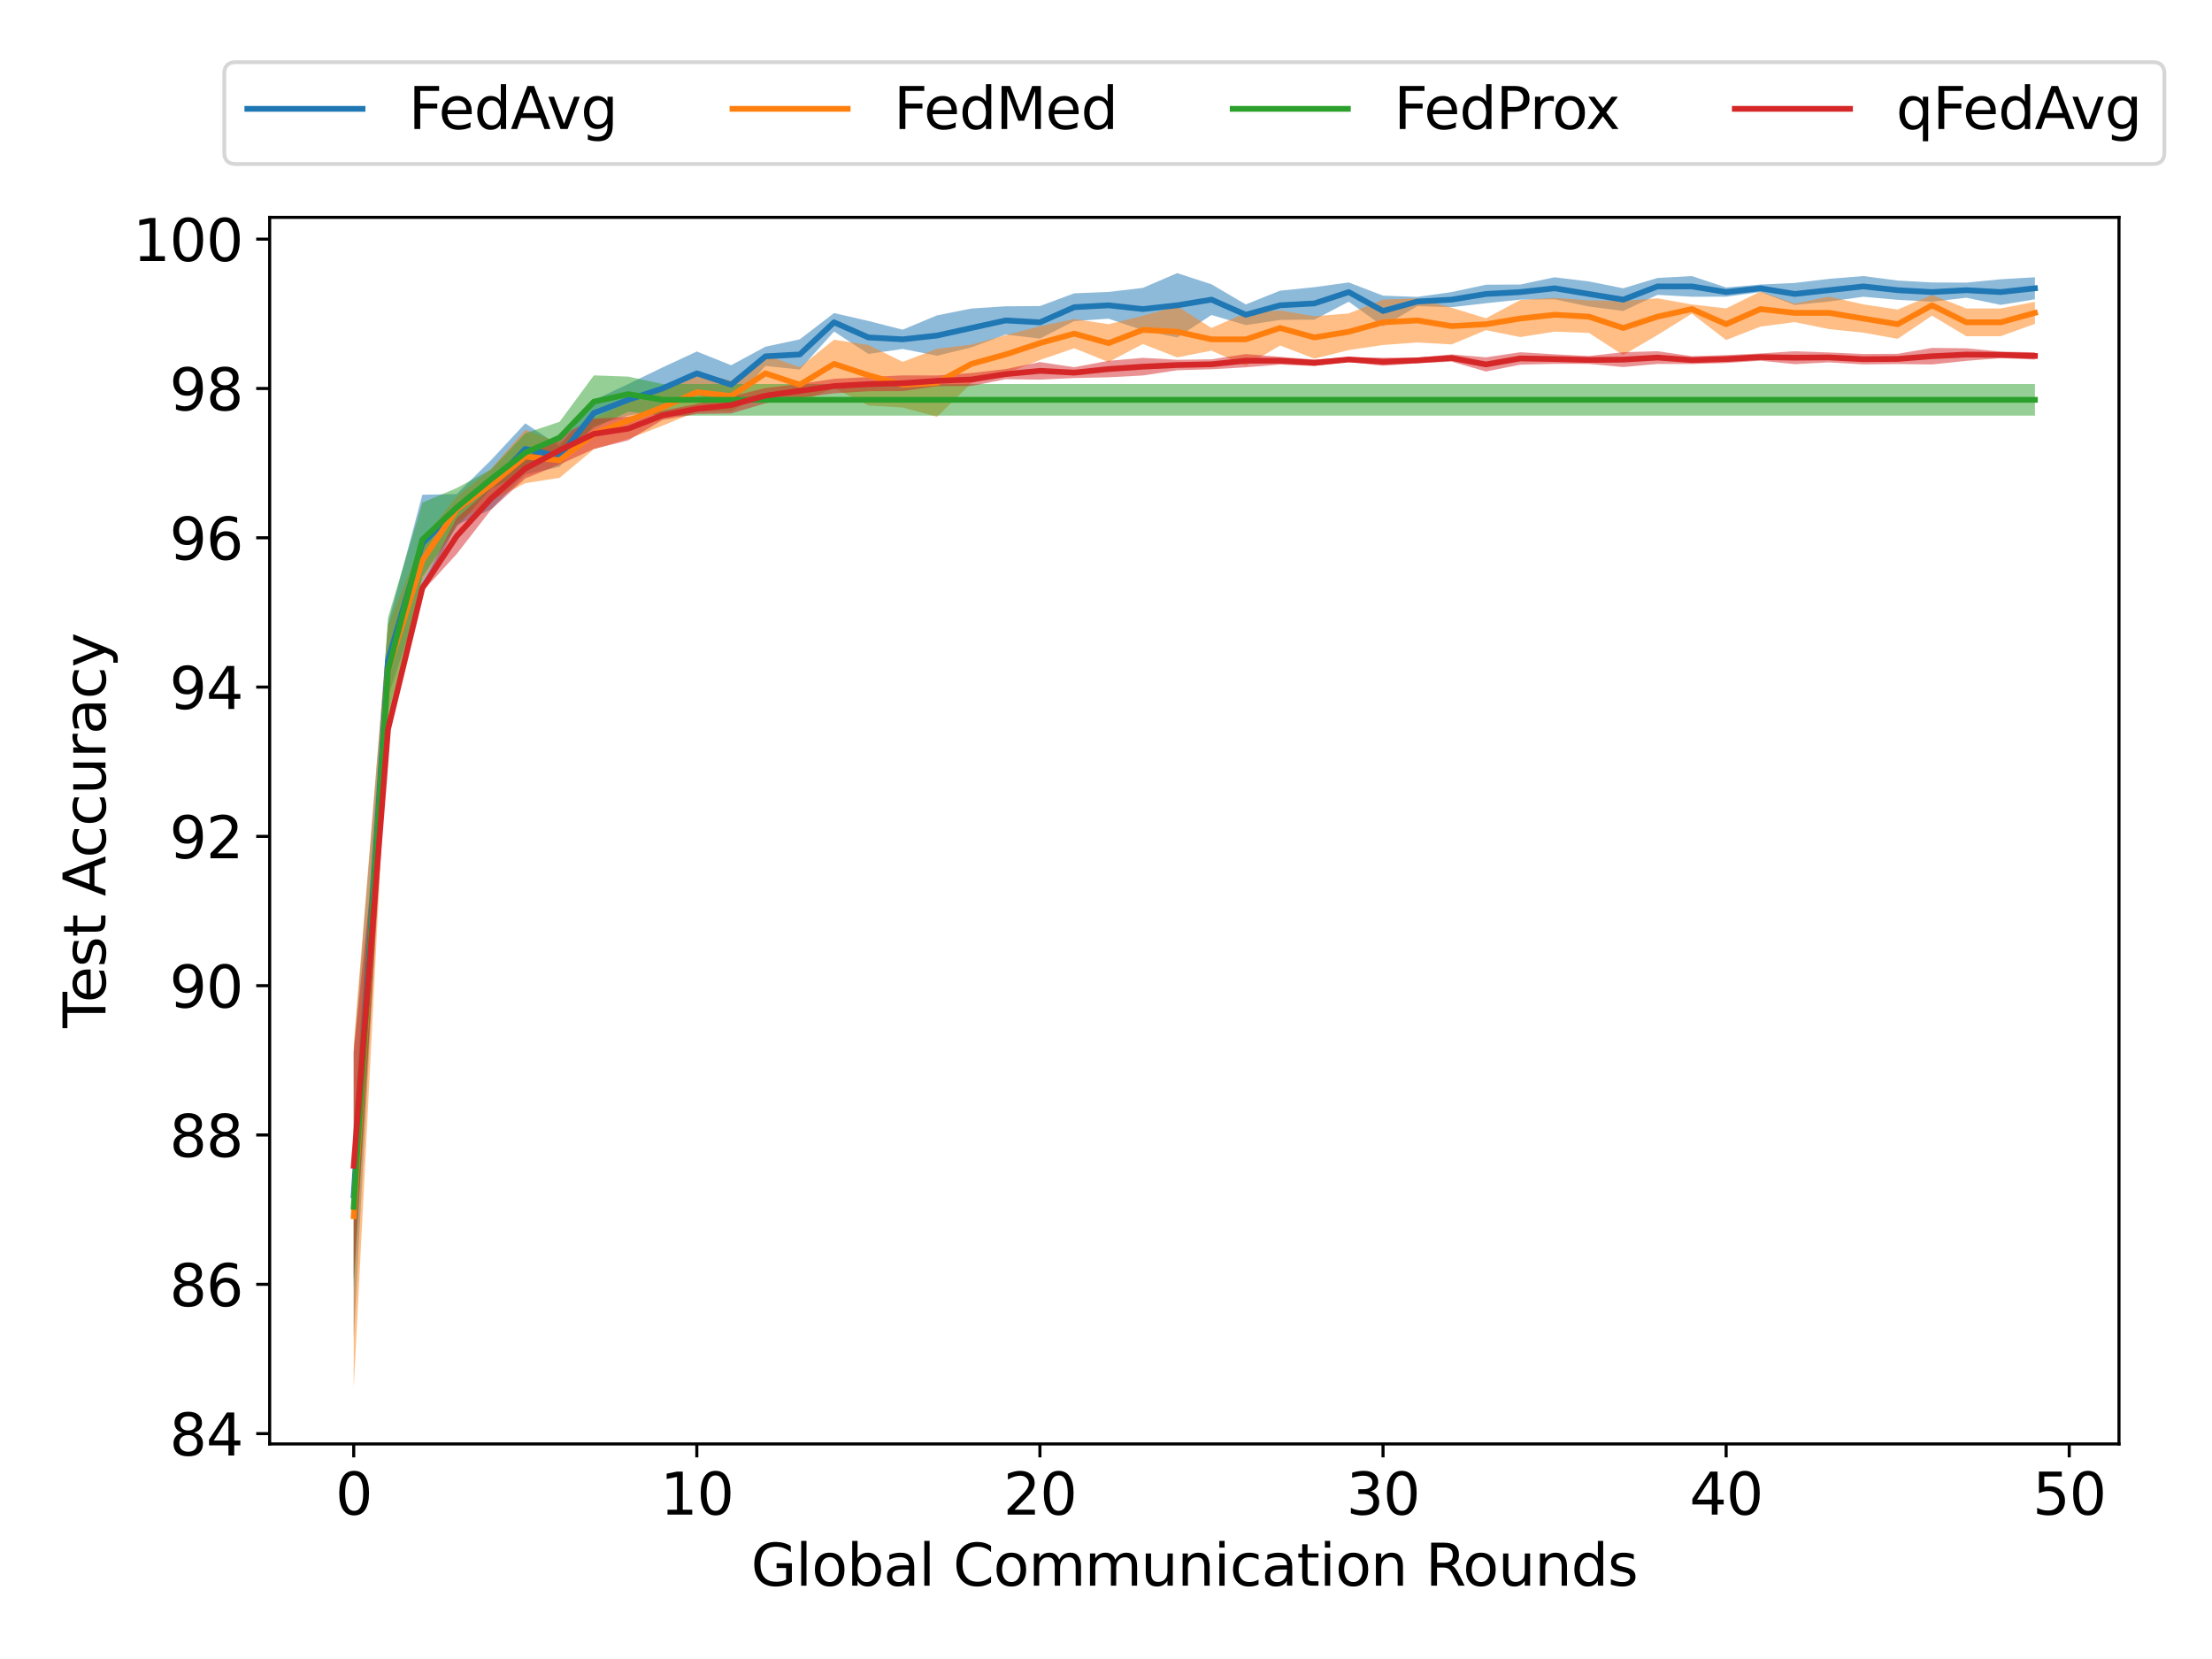 <?xml version="1.0" encoding="utf-8" standalone="no"?>
<!DOCTYPE svg PUBLIC "-//W3C//DTD SVG 1.1//EN"
  "http://www.w3.org/Graphics/SVG/1.1/DTD/svg11.dtd">
<svg height="432pt" version="1.1" viewBox="0 0 576 432" width="576pt" xmlns="http://www.w3.org/2000/svg" xmlns:xlink="http://www.w3.org/1999/xlink">
 <defs>
  <style type="text/css">*{stroke-linecap:butt;stroke-linejoin:round;}</style>
 </defs>
 <g id="figure_1">
  <g id="patch_1">
   <path d="M 0 432 
L 576 432 
L 576 0 
L 0 0 
z
" style="fill:#ffffff;"/>
  </g>
  <g id="axes_1">
   <g id="patch_2">
    <path d="M 70.22 376 
L 551.78 376 
L 551.78 56.602 
L 70.22 56.602 
z
" style="fill:#ffffff;"/>
   </g>
   <g id="PolyCollection_1">
    <path clip-path="url(#pe168c3b7a7)" d="M 92.109 274.031 
L 92.109 348.564 
L 101.043 181.566 
L 109.978 154.192 
L 118.912 136.65 
L 127.846 132.671 
L 136.781 123.579 
L 145.715 121.567 
L 154.649 110.891 
L 163.584 108.225 
L 172.518 106.635 
L 181.452 102.915 
L 190.387 105.237 
L 199.321 95.298 
L 208.255 96.234 
L 217.19 86.341 
L 226.124 92.158 
L 235.058 90.869 
L 243.993 92.63 
L 252.927 90.473 
L 261.861 87.121 
L 270.796 88.164 
L 279.73 83.609 
L 288.664 82.981 
L 297.599 86.009 
L 306.533 87.882 
L 315.467 82.023 
L 324.401 84.657 
L 333.336 83.313 
L 342.27 83.242 
L 351.204 78.565 
L 360.139 84.975 
L 369.073 79.722 
L 378.007 79.993 
L 386.942 78.959 
L 395.876 78.024 
L 404.81 77.941 
L 413.745 79.813 
L 422.679 80.977 
L 431.613 76.78 
L 440.548 77.275 
L 449.482 77.261 
L 458.416 76.056 
L 467.351 79.418 
L 476.285 78.517 
L 485.219 77.275 
L 494.154 78.073 
L 503.088 78.565 
L 512.022 77.532 
L 520.957 79.394 
L 529.891 77.941 
L 529.891 72.202 
L 529.891 72.202 
L 520.957 72.718 
L 512.022 73.595 
L 503.088 73.546 
L 494.154 73.054 
L 485.219 71.884 
L 476.285 72.611 
L 467.351 73.678 
L 458.416 74.087 
L 449.482 74.85 
L 440.548 71.884 
L 431.613 72.379 
L 422.679 75.072 
L 413.745 73.284 
L 404.81 72.202 
L 395.876 74.087 
L 386.942 74.137 
L 378.007 76.056 
L 369.073 77.311 
L 360.139 76.979 
L 351.204 73.546 
L 342.27 74.775 
L 333.336 75.689 
L 324.401 79.266 
L 315.467 74.026 
L 306.533 71.12 
L 297.599 74.961 
L 288.664 76.021 
L 279.73 76.377 
L 270.796 79.697 
L 261.861 79.755 
L 252.927 80.34 
L 243.993 82.12 
L 235.058 85.85 
L 226.124 83.577 
L 217.19 81.519 
L 208.255 88.359 
L 199.321 90.279 
L 190.387 95.104 
L 181.452 91.521 
L 172.518 95.675 
L 163.584 99.99 
L 154.649 104.215 
L 145.715 116.176 
L 136.781 110.228 
L 127.846 119.837 
L 118.912 128.654 
L 109.978 128.829 
L 101.043 162.48 
L 92.109 274.031 
z
" style="fill:#1f77b4;fill-opacity:0.5;"/>
   </g>
   <g id="PolyCollection_2">
    <path clip-path="url(#pe168c3b7a7)" d="M 92.109 271.94 
L 92.109 361.482 
L 101.043 186.088 
L 109.978 151.33 
L 118.912 135.99 
L 127.846 130.371 
L 136.781 125.832 
L 145.715 124.42 
L 154.649 116.964 
L 163.584 114.293 
L 172.518 110.848 
L 181.452 107.158 
L 190.387 107.122 
L 199.321 101.989 
L 208.255 104.735 
L 217.19 101.06 
L 226.124 105.584 
L 235.058 106.117 
L 243.993 108.537 
L 252.927 99.776 
L 261.861 97.315 
L 270.796 93.745 
L 279.73 90.695 
L 288.664 94.265 
L 297.599 89.581 
L 306.533 93.066 
L 315.467 91.312 
L 324.401 95.249 
L 333.336 89.97 
L 342.27 93.391 
L 351.204 91.162 
L 360.139 89.836 
L 369.073 89.177 
L 378.007 89.686 
L 386.942 85.979 
L 395.876 87.768 
L 404.81 86.363 
L 413.745 86.687 
L 422.679 92.47 
L 431.613 87.225 
L 440.548 81.691 
L 449.482 88.54 
L 458.416 85.049 
L 467.351 83.88 
L 476.285 85.703 
L 485.219 86.629 
L 494.154 88.234 
L 503.088 82.196 
L 512.022 87.547 
L 520.957 87.547 
L 529.891 84.339 
L 529.891 78.6 
L 529.891 78.6 
L 520.957 80.314 
L 512.022 80.314 
L 503.088 76.805 
L 494.154 80.61 
L 485.219 79.263 
L 476.285 77.236 
L 467.351 79.058 
L 458.416 75.921 
L 449.482 80.305 
L 440.548 79.28 
L 431.613 77.682 
L 422.679 78.343 
L 413.745 78.22 
L 404.81 77.56 
L 395.876 78.124 
L 386.942 82.866 
L 378.007 80.143 
L 369.073 77.699 
L 360.139 78.024 
L 351.204 81.619 
L 342.27 82.343 
L 333.336 80.843 
L 324.401 81.469 
L 315.467 85.407 
L 306.533 79.715 
L 297.599 82.216 
L 288.664 84.422 
L 279.73 83.071 
L 270.796 84.942 
L 261.861 87.278 
L 252.927 89.738 
L 243.993 90.82 
L 235.058 94.224 
L 226.124 89.836 
L 217.19 88.455 
L 208.255 95.607 
L 199.321 92.446 
L 190.387 99.125 
L 181.452 97.12 
L 172.518 101.305 
L 163.584 104.75 
L 154.649 108.968 
L 145.715 115.292 
L 136.781 111.912 
L 127.846 122.136 
L 118.912 129.314 
L 109.978 140.548 
L 101.043 162.879 
L 92.109 271.94 
z
" style="fill:#ff7f0e;fill-opacity:0.5;"/>
   </g>
   <g id="PolyCollection_3">
    <path clip-path="url(#pe168c3b7a7)" d="M 92.109 293.22 
L 92.109 335.28 
L 101.043 188.193 
L 109.978 150.17 
L 118.912 137.226 
L 127.846 127.287 
L 136.781 122.954 
L 145.715 118.068 
L 154.649 111.455 
L 163.584 107.195 
L 172.518 108.225 
L 181.452 108.225 
L 190.387 108.225 
L 199.321 108.225 
L 208.255 108.225 
L 217.19 108.225 
L 226.124 108.225 
L 235.058 108.225 
L 243.993 108.225 
L 252.927 108.225 
L 261.861 108.225 
L 270.796 108.225 
L 279.73 108.225 
L 288.664 108.225 
L 297.599 108.225 
L 306.533 108.225 
L 315.467 108.225 
L 324.401 108.225 
L 333.336 108.225 
L 342.27 108.225 
L 351.204 108.225 
L 360.139 108.225 
L 369.073 108.225 
L 378.007 108.225 
L 386.942 108.225 
L 395.876 108.225 
L 404.81 108.225 
L 413.745 108.225 
L 422.679 108.225 
L 431.613 108.225 
L 440.548 108.225 
L 449.482 108.225 
L 458.416 108.225 
L 467.351 108.225 
L 476.285 108.225 
L 485.219 108.225 
L 494.154 108.225 
L 503.088 108.225 
L 512.022 108.225 
L 520.957 108.225 
L 529.891 108.225 
L 529.891 99.99 
L 529.891 99.99 
L 520.957 99.99 
L 512.022 99.99 
L 503.088 99.99 
L 494.154 99.99 
L 485.219 99.99 
L 476.285 99.99 
L 467.351 99.99 
L 458.416 99.99 
L 449.482 99.99 
L 440.548 99.99 
L 431.613 99.99 
L 422.679 99.99 
L 413.745 99.99 
L 404.81 99.99 
L 395.876 99.99 
L 386.942 99.99 
L 378.007 99.99 
L 369.073 99.99 
L 360.139 99.99 
L 351.204 99.99 
L 342.27 99.99 
L 333.336 99.99 
L 324.401 99.99 
L 315.467 99.99 
L 306.533 99.99 
L 297.599 99.99 
L 288.664 99.99 
L 279.73 99.99 
L 270.796 99.99 
L 261.861 99.99 
L 252.927 99.99 
L 243.993 99.99 
L 235.058 99.99 
L 226.124 99.99 
L 217.19 99.99 
L 208.255 99.99 
L 199.321 99.99 
L 190.387 99.99 
L 181.452 99.99 
L 172.518 99.99 
L 163.584 98.067 
L 154.649 97.745 
L 145.715 109.833 
L 136.781 112.821 
L 127.846 122.268 
L 118.912 127.093 
L 109.978 130.882 
L 101.043 160.774 
L 92.109 293.22 
z
" style="fill:#2ca02c;fill-opacity:0.5;"/>
   </g>
   <g id="PolyCollection_4">
    <path clip-path="url(#pe168c3b7a7)" d="M 92.109 273.77 
L 92.109 333.346 
L 101.043 192.724 
L 109.978 154.061 
L 118.912 144.287 
L 127.846 132.766 
L 136.781 124.58 
L 145.715 120.952 
L 154.649 116.903 
L 163.584 114.681 
L 172.518 109.345 
L 181.452 107.797 
L 190.387 107.664 
L 199.321 105.01 
L 208.255 103.56 
L 217.19 102.427 
L 226.124 101.877 
L 235.058 101.84 
L 243.993 100.576 
L 252.927 100.508 
L 261.861 98.743 
L 270.796 98.856 
L 279.73 98.448 
L 288.664 98.248 
L 297.599 97.777 
L 306.533 96.418 
L 315.467 96.155 
L 324.401 95.651 
L 333.336 94.933 
L 342.27 95.316 
L 351.204 94.232 
L 360.139 95.249 
L 369.073 94.589 
L 378.007 94.163 
L 386.942 96.745 
L 395.876 94.964 
L 404.81 94.735 
L 413.745 94.753 
L 422.679 95.582 
L 431.613 94.764 
L 440.548 94.782 
L 449.482 94.529 
L 458.416 93.943 
L 467.351 94.829 
L 476.285 94.361 
L 485.219 94.889 
L 494.154 94.79 
L 503.088 94.913 
L 512.022 93.972 
L 520.957 93.259 
L 529.891 93.628 
L 529.891 91.73 
L 529.891 91.73 
L 520.957 91.555 
L 512.022 90.686 
L 503.088 90.601 
L 494.154 92.124 
L 485.219 92.18 
L 476.285 91.775 
L 467.351 91.463 
L 458.416 92.038 
L 449.482 92.463 
L 440.548 92.754 
L 431.613 91.45 
L 422.679 91.721 
L 413.745 92.705 
L 404.81 92.257 
L 395.876 91.717 
L 386.942 93.046 
L 378.007 92.284 
L 369.073 93.102 
L 360.139 93.142 
L 351.204 92.993 
L 342.27 93.62 
L 333.336 92.914 
L 324.401 92.196 
L 315.467 93.558 
L 306.533 93.684 
L 297.599 93.18 
L 288.664 93.954 
L 279.73 95.619 
L 270.796 94.278 
L 261.861 96.102 
L 252.927 97.136 
L 243.993 97.768 
L 235.058 97.748 
L 226.124 98.178 
L 217.19 98.639 
L 208.255 99.994 
L 199.321 101.033 
L 190.387 103.277 
L 181.452 105.165 
L 172.518 106.961 
L 163.584 108.546 
L 154.649 109.045 
L 145.715 113.549 
L 136.781 119.408 
L 127.846 126.929 
L 118.912 134.925 
L 109.978 152.211 
L 101.043 187.028 
L 92.109 273.77 
z
" style="fill:#d62728;fill-opacity:0.5;"/>
   </g>
   <g id="matplotlib.axis_1">
    <g id="xtick_1">
     <g id="line2d_1">
      <defs>
       <path d="M 0 0 
L 0 3.5 
" id="m3e261a517c" style="stroke:#000000;stroke-width:0.8;"/>
      </defs>
      <g>
       <use style="stroke:#000000;stroke-width:0.8;" x="92.109" xlink:href="#m3e261a517c" y="376"/>
      </g>
     </g>
     <g id="text_1">
      <!-- 0 -->
      <g transform="translate(87.337 394.398)scale(0.15 -0.15)">
       <defs>
        <path d="M 2034 4250 
Q 1547 4250 1301 3770 
Q 1056 3291 1056 2328 
Q 1056 1369 1301 889 
Q 1547 409 2034 409 
Q 2525 409 2770 889 
Q 3016 1369 3016 2328 
Q 3016 3291 2770 3770 
Q 2525 4250 2034 4250 
z
M 2034 4750 
Q 2819 4750 3233 4129 
Q 3647 3509 3647 2328 
Q 3647 1150 3233 529 
Q 2819 -91 2034 -91 
Q 1250 -91 836 529 
Q 422 1150 422 2328 
Q 422 3509 836 4129 
Q 1250 4750 2034 4750 
z
" id="DejaVuSans-30" transform="scale(0.016)"/>
       </defs>
       <use xlink:href="#DejaVuSans-30"/>
      </g>
     </g>
    </g>
    <g id="xtick_2">
     <g id="line2d_2">
      <g>
       <use style="stroke:#000000;stroke-width:0.8;" x="181.452" xlink:href="#m3e261a517c" y="376"/>
      </g>
     </g>
     <g id="text_2">
      <!-- 10 -->
      <g transform="translate(171.909 394.398)scale(0.15 -0.15)">
       <defs>
        <path d="M 794 531 
L 1825 531 
L 1825 4091 
L 703 3866 
L 703 4441 
L 1819 4666 
L 2450 4666 
L 2450 531 
L 3481 531 
L 3481 0 
L 794 0 
L 794 531 
z
" id="DejaVuSans-31" transform="scale(0.016)"/>
       </defs>
       <use xlink:href="#DejaVuSans-31"/>
       <use x="63.623" xlink:href="#DejaVuSans-30"/>
      </g>
     </g>
    </g>
    <g id="xtick_3">
     <g id="line2d_3">
      <g>
       <use style="stroke:#000000;stroke-width:0.8;" x="270.796" xlink:href="#m3e261a517c" y="376"/>
      </g>
     </g>
     <g id="text_3">
      <!-- 20 -->
      <g transform="translate(261.252 394.398)scale(0.15 -0.15)">
       <defs>
        <path d="M 1228 531 
L 3431 531 
L 3431 0 
L 469 0 
L 469 531 
Q 828 903 1448 1529 
Q 2069 2156 2228 2338 
Q 2531 2678 2651 2914 
Q 2772 3150 2772 3378 
Q 2772 3750 2511 3984 
Q 2250 4219 1831 4219 
Q 1534 4219 1204 4116 
Q 875 4013 500 3803 
L 500 4441 
Q 881 4594 1212 4672 
Q 1544 4750 1819 4750 
Q 2544 4750 2975 4387 
Q 3406 4025 3406 3419 
Q 3406 3131 3298 2873 
Q 3191 2616 2906 2266 
Q 2828 2175 2409 1742 
Q 1991 1309 1228 531 
z
" id="DejaVuSans-32" transform="scale(0.016)"/>
       </defs>
       <use xlink:href="#DejaVuSans-32"/>
       <use x="63.623" xlink:href="#DejaVuSans-30"/>
      </g>
     </g>
    </g>
    <g id="xtick_4">
     <g id="line2d_4">
      <g>
       <use style="stroke:#000000;stroke-width:0.8;" x="360.139" xlink:href="#m3e261a517c" y="376"/>
      </g>
     </g>
     <g id="text_4">
      <!-- 30 -->
      <g transform="translate(350.595 394.398)scale(0.15 -0.15)">
       <defs>
        <path d="M 2597 2516 
Q 3050 2419 3304 2112 
Q 3559 1806 3559 1356 
Q 3559 666 3084 287 
Q 2609 -91 1734 -91 
Q 1441 -91 1130 -33 
Q 819 25 488 141 
L 488 750 
Q 750 597 1062 519 
Q 1375 441 1716 441 
Q 2309 441 2620 675 
Q 2931 909 2931 1356 
Q 2931 1769 2642 2001 
Q 2353 2234 1838 2234 
L 1294 2234 
L 1294 2753 
L 1863 2753 
Q 2328 2753 2575 2939 
Q 2822 3125 2822 3475 
Q 2822 3834 2567 4026 
Q 2313 4219 1838 4219 
Q 1578 4219 1281 4162 
Q 984 4106 628 3988 
L 628 4550 
Q 988 4650 1302 4700 
Q 1616 4750 1894 4750 
Q 2613 4750 3031 4423 
Q 3450 4097 3450 3541 
Q 3450 3153 3228 2886 
Q 3006 2619 2597 2516 
z
" id="DejaVuSans-33" transform="scale(0.016)"/>
       </defs>
       <use xlink:href="#DejaVuSans-33"/>
       <use x="63.623" xlink:href="#DejaVuSans-30"/>
      </g>
     </g>
    </g>
    <g id="xtick_5">
     <g id="line2d_5">
      <g>
       <use style="stroke:#000000;stroke-width:0.8;" x="449.482" xlink:href="#m3e261a517c" y="376"/>
      </g>
     </g>
     <g id="text_5">
      <!-- 40 -->
      <g transform="translate(439.938 394.398)scale(0.15 -0.15)">
       <defs>
        <path d="M 2419 4116 
L 825 1625 
L 2419 1625 
L 2419 4116 
z
M 2253 4666 
L 3047 4666 
L 3047 1625 
L 3713 1625 
L 3713 1100 
L 3047 1100 
L 3047 0 
L 2419 0 
L 2419 1100 
L 313 1100 
L 313 1709 
L 2253 4666 
z
" id="DejaVuSans-34" transform="scale(0.016)"/>
       </defs>
       <use xlink:href="#DejaVuSans-34"/>
       <use x="63.623" xlink:href="#DejaVuSans-30"/>
      </g>
     </g>
    </g>
    <g id="xtick_6">
     <g id="line2d_6">
      <g>
       <use style="stroke:#000000;stroke-width:0.8;" x="538.825" xlink:href="#m3e261a517c" y="376"/>
      </g>
     </g>
     <g id="text_6">
      <!-- 50 -->
      <g transform="translate(529.281 394.398)scale(0.15 -0.15)">
       <defs>
        <path d="M 691 4666 
L 3169 4666 
L 3169 4134 
L 1269 4134 
L 1269 2991 
Q 1406 3038 1543 3061 
Q 1681 3084 1819 3084 
Q 2600 3084 3056 2656 
Q 3513 2228 3513 1497 
Q 3513 744 3044 326 
Q 2575 -91 1722 -91 
Q 1428 -91 1123 -41 
Q 819 9 494 109 
L 494 744 
Q 775 591 1075 516 
Q 1375 441 1709 441 
Q 2250 441 2565 725 
Q 2881 1009 2881 1497 
Q 2881 1984 2565 2268 
Q 2250 2553 1709 2553 
Q 1456 2553 1204 2497 
Q 953 2441 691 2322 
L 691 4666 
z
" id="DejaVuSans-35" transform="scale(0.016)"/>
       </defs>
       <use xlink:href="#DejaVuSans-35"/>
       <use x="63.623" xlink:href="#DejaVuSans-30"/>
      </g>
     </g>
    </g>
    <g id="text_7">
     <!-- Global Communication Rounds -->
     <g transform="translate(195.557 412.915)scale(0.15 -0.15)">
      <defs>
       <path d="M 3809 666 
L 3809 1919 
L 2778 1919 
L 2778 2438 
L 4434 2438 
L 4434 434 
Q 4069 175 3628 42 
Q 3188 -91 2688 -91 
Q 1594 -91 976 548 
Q 359 1188 359 2328 
Q 359 3472 976 4111 
Q 1594 4750 2688 4750 
Q 3144 4750 3555 4637 
Q 3966 4525 4313 4306 
L 4313 3634 
Q 3963 3931 3569 4081 
Q 3175 4231 2741 4231 
Q 1884 4231 1454 3753 
Q 1025 3275 1025 2328 
Q 1025 1384 1454 906 
Q 1884 428 2741 428 
Q 3075 428 3337 486 
Q 3600 544 3809 666 
z
" id="DejaVuSans-47" transform="scale(0.016)"/>
       <path d="M 603 4863 
L 1178 4863 
L 1178 0 
L 603 0 
L 603 4863 
z
" id="DejaVuSans-6c" transform="scale(0.016)"/>
       <path d="M 1959 3097 
Q 1497 3097 1228 2736 
Q 959 2375 959 1747 
Q 959 1119 1226 758 
Q 1494 397 1959 397 
Q 2419 397 2687 759 
Q 2956 1122 2956 1747 
Q 2956 2369 2687 2733 
Q 2419 3097 1959 3097 
z
M 1959 3584 
Q 2709 3584 3137 3096 
Q 3566 2609 3566 1747 
Q 3566 888 3137 398 
Q 2709 -91 1959 -91 
Q 1206 -91 779 398 
Q 353 888 353 1747 
Q 353 2609 779 3096 
Q 1206 3584 1959 3584 
z
" id="DejaVuSans-6f" transform="scale(0.016)"/>
       <path d="M 3116 1747 
Q 3116 2381 2855 2742 
Q 2594 3103 2138 3103 
Q 1681 3103 1420 2742 
Q 1159 2381 1159 1747 
Q 1159 1113 1420 752 
Q 1681 391 2138 391 
Q 2594 391 2855 752 
Q 3116 1113 3116 1747 
z
M 1159 2969 
Q 1341 3281 1617 3432 
Q 1894 3584 2278 3584 
Q 2916 3584 3314 3078 
Q 3713 2572 3713 1747 
Q 3713 922 3314 415 
Q 2916 -91 2278 -91 
Q 1894 -91 1617 61 
Q 1341 213 1159 525 
L 1159 0 
L 581 0 
L 581 4863 
L 1159 4863 
L 1159 2969 
z
" id="DejaVuSans-62" transform="scale(0.016)"/>
       <path d="M 2194 1759 
Q 1497 1759 1228 1600 
Q 959 1441 959 1056 
Q 959 750 1161 570 
Q 1363 391 1709 391 
Q 2188 391 2477 730 
Q 2766 1069 2766 1631 
L 2766 1759 
L 2194 1759 
z
M 3341 1997 
L 3341 0 
L 2766 0 
L 2766 531 
Q 2569 213 2275 61 
Q 1981 -91 1556 -91 
Q 1019 -91 701 211 
Q 384 513 384 1019 
Q 384 1609 779 1909 
Q 1175 2209 1959 2209 
L 2766 2209 
L 2766 2266 
Q 2766 2663 2505 2880 
Q 2244 3097 1772 3097 
Q 1472 3097 1187 3025 
Q 903 2953 641 2809 
L 641 3341 
Q 956 3463 1253 3523 
Q 1550 3584 1831 3584 
Q 2591 3584 2966 3190 
Q 3341 2797 3341 1997 
z
" id="DejaVuSans-61" transform="scale(0.016)"/>
       <path id="DejaVuSans-20" transform="scale(0.016)"/>
       <path d="M 4122 4306 
L 4122 3641 
Q 3803 3938 3442 4084 
Q 3081 4231 2675 4231 
Q 1875 4231 1450 3742 
Q 1025 3253 1025 2328 
Q 1025 1406 1450 917 
Q 1875 428 2675 428 
Q 3081 428 3442 575 
Q 3803 722 4122 1019 
L 4122 359 
Q 3791 134 3420 21 
Q 3050 -91 2638 -91 
Q 1578 -91 968 557 
Q 359 1206 359 2328 
Q 359 3453 968 4101 
Q 1578 4750 2638 4750 
Q 3056 4750 3426 4639 
Q 3797 4528 4122 4306 
z
" id="DejaVuSans-43" transform="scale(0.016)"/>
       <path d="M 3328 2828 
Q 3544 3216 3844 3400 
Q 4144 3584 4550 3584 
Q 5097 3584 5394 3201 
Q 5691 2819 5691 2113 
L 5691 0 
L 5113 0 
L 5113 2094 
Q 5113 2597 4934 2840 
Q 4756 3084 4391 3084 
Q 3944 3084 3684 2787 
Q 3425 2491 3425 1978 
L 3425 0 
L 2847 0 
L 2847 2094 
Q 2847 2600 2669 2842 
Q 2491 3084 2119 3084 
Q 1678 3084 1418 2786 
Q 1159 2488 1159 1978 
L 1159 0 
L 581 0 
L 581 3500 
L 1159 3500 
L 1159 2956 
Q 1356 3278 1631 3431 
Q 1906 3584 2284 3584 
Q 2666 3584 2933 3390 
Q 3200 3197 3328 2828 
z
" id="DejaVuSans-6d" transform="scale(0.016)"/>
       <path d="M 544 1381 
L 544 3500 
L 1119 3500 
L 1119 1403 
Q 1119 906 1312 657 
Q 1506 409 1894 409 
Q 2359 409 2629 706 
Q 2900 1003 2900 1516 
L 2900 3500 
L 3475 3500 
L 3475 0 
L 2900 0 
L 2900 538 
Q 2691 219 2414 64 
Q 2138 -91 1772 -91 
Q 1169 -91 856 284 
Q 544 659 544 1381 
z
M 1991 3584 
L 1991 3584 
z
" id="DejaVuSans-75" transform="scale(0.016)"/>
       <path d="M 3513 2113 
L 3513 0 
L 2938 0 
L 2938 2094 
Q 2938 2591 2744 2837 
Q 2550 3084 2163 3084 
Q 1697 3084 1428 2787 
Q 1159 2491 1159 1978 
L 1159 0 
L 581 0 
L 581 3500 
L 1159 3500 
L 1159 2956 
Q 1366 3272 1645 3428 
Q 1925 3584 2291 3584 
Q 2894 3584 3203 3211 
Q 3513 2838 3513 2113 
z
" id="DejaVuSans-6e" transform="scale(0.016)"/>
       <path d="M 603 3500 
L 1178 3500 
L 1178 0 
L 603 0 
L 603 3500 
z
M 603 4863 
L 1178 4863 
L 1178 4134 
L 603 4134 
L 603 4863 
z
" id="DejaVuSans-69" transform="scale(0.016)"/>
       <path d="M 3122 3366 
L 3122 2828 
Q 2878 2963 2633 3030 
Q 2388 3097 2138 3097 
Q 1578 3097 1268 2742 
Q 959 2388 959 1747 
Q 959 1106 1268 751 
Q 1578 397 2138 397 
Q 2388 397 2633 464 
Q 2878 531 3122 666 
L 3122 134 
Q 2881 22 2623 -34 
Q 2366 -91 2075 -91 
Q 1284 -91 818 406 
Q 353 903 353 1747 
Q 353 2603 823 3093 
Q 1294 3584 2113 3584 
Q 2378 3584 2631 3529 
Q 2884 3475 3122 3366 
z
" id="DejaVuSans-63" transform="scale(0.016)"/>
       <path d="M 1172 4494 
L 1172 3500 
L 2356 3500 
L 2356 3053 
L 1172 3053 
L 1172 1153 
Q 1172 725 1289 603 
Q 1406 481 1766 481 
L 2356 481 
L 2356 0 
L 1766 0 
Q 1100 0 847 248 
Q 594 497 594 1153 
L 594 3053 
L 172 3053 
L 172 3500 
L 594 3500 
L 594 4494 
L 1172 4494 
z
" id="DejaVuSans-74" transform="scale(0.016)"/>
       <path d="M 2841 2188 
Q 3044 2119 3236 1894 
Q 3428 1669 3622 1275 
L 4263 0 
L 3584 0 
L 2988 1197 
Q 2756 1666 2539 1819 
Q 2322 1972 1947 1972 
L 1259 1972 
L 1259 0 
L 628 0 
L 628 4666 
L 2053 4666 
Q 2853 4666 3247 4331 
Q 3641 3997 3641 3322 
Q 3641 2881 3436 2590 
Q 3231 2300 2841 2188 
z
M 1259 4147 
L 1259 2491 
L 2053 2491 
Q 2509 2491 2742 2702 
Q 2975 2913 2975 3322 
Q 2975 3731 2742 3939 
Q 2509 4147 2053 4147 
L 1259 4147 
z
" id="DejaVuSans-52" transform="scale(0.016)"/>
       <path d="M 2906 2969 
L 2906 4863 
L 3481 4863 
L 3481 0 
L 2906 0 
L 2906 525 
Q 2725 213 2448 61 
Q 2172 -91 1784 -91 
Q 1150 -91 751 415 
Q 353 922 353 1747 
Q 353 2572 751 3078 
Q 1150 3584 1784 3584 
Q 2172 3584 2448 3432 
Q 2725 3281 2906 2969 
z
M 947 1747 
Q 947 1113 1208 752 
Q 1469 391 1925 391 
Q 2381 391 2643 752 
Q 2906 1113 2906 1747 
Q 2906 2381 2643 2742 
Q 2381 3103 1925 3103 
Q 1469 3103 1208 2742 
Q 947 2381 947 1747 
z
" id="DejaVuSans-64" transform="scale(0.016)"/>
       <path d="M 2834 3397 
L 2834 2853 
Q 2591 2978 2328 3040 
Q 2066 3103 1784 3103 
Q 1356 3103 1142 2972 
Q 928 2841 928 2578 
Q 928 2378 1081 2264 
Q 1234 2150 1697 2047 
L 1894 2003 
Q 2506 1872 2764 1633 
Q 3022 1394 3022 966 
Q 3022 478 2636 193 
Q 2250 -91 1575 -91 
Q 1294 -91 989 -36 
Q 684 19 347 128 
L 347 722 
Q 666 556 975 473 
Q 1284 391 1588 391 
Q 1994 391 2212 530 
Q 2431 669 2431 922 
Q 2431 1156 2273 1281 
Q 2116 1406 1581 1522 
L 1381 1569 
Q 847 1681 609 1914 
Q 372 2147 372 2553 
Q 372 3047 722 3315 
Q 1072 3584 1716 3584 
Q 2034 3584 2315 3537 
Q 2597 3491 2834 3397 
z
" id="DejaVuSans-73" transform="scale(0.016)"/>
      </defs>
      <use xlink:href="#DejaVuSans-47"/>
      <use x="77.49" xlink:href="#DejaVuSans-6c"/>
      <use x="105.273" xlink:href="#DejaVuSans-6f"/>
      <use x="166.455" xlink:href="#DejaVuSans-62"/>
      <use x="229.932" xlink:href="#DejaVuSans-61"/>
      <use x="291.211" xlink:href="#DejaVuSans-6c"/>
      <use x="318.994" xlink:href="#DejaVuSans-20"/>
      <use x="350.781" xlink:href="#DejaVuSans-43"/>
      <use x="420.605" xlink:href="#DejaVuSans-6f"/>
      <use x="481.787" xlink:href="#DejaVuSans-6d"/>
      <use x="579.199" xlink:href="#DejaVuSans-6d"/>
      <use x="676.611" xlink:href="#DejaVuSans-75"/>
      <use x="739.99" xlink:href="#DejaVuSans-6e"/>
      <use x="803.369" xlink:href="#DejaVuSans-69"/>
      <use x="831.152" xlink:href="#DejaVuSans-63"/>
      <use x="886.133" xlink:href="#DejaVuSans-61"/>
      <use x="947.412" xlink:href="#DejaVuSans-74"/>
      <use x="986.621" xlink:href="#DejaVuSans-69"/>
      <use x="1014.404" xlink:href="#DejaVuSans-6f"/>
      <use x="1075.586" xlink:href="#DejaVuSans-6e"/>
      <use x="1138.965" xlink:href="#DejaVuSans-20"/>
      <use x="1170.752" xlink:href="#DejaVuSans-52"/>
      <use x="1235.734" xlink:href="#DejaVuSans-6f"/>
      <use x="1296.916" xlink:href="#DejaVuSans-75"/>
      <use x="1360.295" xlink:href="#DejaVuSans-6e"/>
      <use x="1423.674" xlink:href="#DejaVuSans-64"/>
      <use x="1487.15" xlink:href="#DejaVuSans-73"/>
     </g>
    </g>
   </g>
   <g id="matplotlib.axis_2">
    <g id="ytick_1">
     <g id="line2d_7">
      <defs>
       <path d="M 0 0 
L -3.5 0 
" id="ma7eb141a86" style="stroke:#000000;stroke-width:0.8;"/>
      </defs>
      <g>
       <use style="stroke:#000000;stroke-width:0.8;" x="70.22" xlink:href="#ma7eb141a86" y="373.307"/>
      </g>
     </g>
     <g id="text_8">
      <!-- 84 -->
      <g transform="translate(44.133 379.006)scale(0.15 -0.15)">
       <defs>
        <path d="M 2034 2216 
Q 1584 2216 1326 1975 
Q 1069 1734 1069 1313 
Q 1069 891 1326 650 
Q 1584 409 2034 409 
Q 2484 409 2743 651 
Q 3003 894 3003 1313 
Q 3003 1734 2745 1975 
Q 2488 2216 2034 2216 
z
M 1403 2484 
Q 997 2584 770 2862 
Q 544 3141 544 3541 
Q 544 4100 942 4425 
Q 1341 4750 2034 4750 
Q 2731 4750 3128 4425 
Q 3525 4100 3525 3541 
Q 3525 3141 3298 2862 
Q 3072 2584 2669 2484 
Q 3125 2378 3379 2068 
Q 3634 1759 3634 1313 
Q 3634 634 3220 271 
Q 2806 -91 2034 -91 
Q 1263 -91 848 271 
Q 434 634 434 1313 
Q 434 1759 690 2068 
Q 947 2378 1403 2484 
z
M 1172 3481 
Q 1172 3119 1398 2916 
Q 1625 2713 2034 2713 
Q 2441 2713 2670 2916 
Q 2900 3119 2900 3481 
Q 2900 3844 2670 4047 
Q 2441 4250 2034 4250 
Q 1625 4250 1398 4047 
Q 1172 3844 1172 3481 
z
" id="DejaVuSans-38" transform="scale(0.016)"/>
       </defs>
       <use xlink:href="#DejaVuSans-38"/>
       <use x="63.623" xlink:href="#DejaVuSans-34"/>
      </g>
     </g>
    </g>
    <g id="ytick_2">
     <g id="line2d_8">
      <g>
       <use style="stroke:#000000;stroke-width:0.8;" x="70.22" xlink:href="#ma7eb141a86" y="334.428"/>
      </g>
     </g>
     <g id="text_9">
      <!-- 86 -->
      <g transform="translate(44.133 340.127)scale(0.15 -0.15)">
       <defs>
        <path d="M 2113 2584 
Q 1688 2584 1439 2293 
Q 1191 2003 1191 1497 
Q 1191 994 1439 701 
Q 1688 409 2113 409 
Q 2538 409 2786 701 
Q 3034 994 3034 1497 
Q 3034 2003 2786 2293 
Q 2538 2584 2113 2584 
z
M 3366 4563 
L 3366 3988 
Q 3128 4100 2886 4159 
Q 2644 4219 2406 4219 
Q 1781 4219 1451 3797 
Q 1122 3375 1075 2522 
Q 1259 2794 1537 2939 
Q 1816 3084 2150 3084 
Q 2853 3084 3261 2657 
Q 3669 2231 3669 1497 
Q 3669 778 3244 343 
Q 2819 -91 2113 -91 
Q 1303 -91 875 529 
Q 447 1150 447 2328 
Q 447 3434 972 4092 
Q 1497 4750 2381 4750 
Q 2619 4750 2861 4703 
Q 3103 4656 3366 4563 
z
" id="DejaVuSans-36" transform="scale(0.016)"/>
       </defs>
       <use xlink:href="#DejaVuSans-38"/>
       <use x="63.623" xlink:href="#DejaVuSans-36"/>
      </g>
     </g>
    </g>
    <g id="ytick_3">
     <g id="line2d_9">
      <g>
       <use style="stroke:#000000;stroke-width:0.8;" x="70.22" xlink:href="#ma7eb141a86" y="295.549"/>
      </g>
     </g>
     <g id="text_10">
      <!-- 88 -->
      <g transform="translate(44.133 301.248)scale(0.15 -0.15)">
       <use xlink:href="#DejaVuSans-38"/>
       <use x="63.623" xlink:href="#DejaVuSans-38"/>
      </g>
     </g>
    </g>
    <g id="ytick_4">
     <g id="line2d_10">
      <g>
       <use style="stroke:#000000;stroke-width:0.8;" x="70.22" xlink:href="#ma7eb141a86" y="256.67"/>
      </g>
     </g>
     <g id="text_11">
      <!-- 90 -->
      <g transform="translate(44.133 262.369)scale(0.15 -0.15)">
       <defs>
        <path d="M 703 97 
L 703 672 
Q 941 559 1184 500 
Q 1428 441 1663 441 
Q 2288 441 2617 861 
Q 2947 1281 2994 2138 
Q 2813 1869 2534 1725 
Q 2256 1581 1919 1581 
Q 1219 1581 811 2004 
Q 403 2428 403 3163 
Q 403 3881 828 4315 
Q 1253 4750 1959 4750 
Q 2769 4750 3195 4129 
Q 3622 3509 3622 2328 
Q 3622 1225 3098 567 
Q 2575 -91 1691 -91 
Q 1453 -91 1209 -44 
Q 966 3 703 97 
z
M 1959 2075 
Q 2384 2075 2632 2365 
Q 2881 2656 2881 3163 
Q 2881 3666 2632 3958 
Q 2384 4250 1959 4250 
Q 1534 4250 1286 3958 
Q 1038 3666 1038 3163 
Q 1038 2656 1286 2365 
Q 1534 2075 1959 2075 
z
" id="DejaVuSans-39" transform="scale(0.016)"/>
       </defs>
       <use xlink:href="#DejaVuSans-39"/>
       <use x="63.623" xlink:href="#DejaVuSans-30"/>
      </g>
     </g>
    </g>
    <g id="ytick_5">
     <g id="line2d_11">
      <g>
       <use style="stroke:#000000;stroke-width:0.8;" x="70.22" xlink:href="#ma7eb141a86" y="217.791"/>
      </g>
     </g>
     <g id="text_12">
      <!-- 92 -->
      <g transform="translate(44.133 223.49)scale(0.15 -0.15)">
       <use xlink:href="#DejaVuSans-39"/>
       <use x="63.623" xlink:href="#DejaVuSans-32"/>
      </g>
     </g>
    </g>
    <g id="ytick_6">
     <g id="line2d_12">
      <g>
       <use style="stroke:#000000;stroke-width:0.8;" x="70.22" xlink:href="#ma7eb141a86" y="178.913"/>
      </g>
     </g>
     <g id="text_13">
      <!-- 94 -->
      <g transform="translate(44.133 184.611)scale(0.15 -0.15)">
       <use xlink:href="#DejaVuSans-39"/>
       <use x="63.623" xlink:href="#DejaVuSans-34"/>
      </g>
     </g>
    </g>
    <g id="ytick_7">
     <g id="line2d_13">
      <g>
       <use style="stroke:#000000;stroke-width:0.8;" x="70.22" xlink:href="#ma7eb141a86" y="140.034"/>
      </g>
     </g>
     <g id="text_14">
      <!-- 96 -->
      <g transform="translate(44.133 145.733)scale(0.15 -0.15)">
       <use xlink:href="#DejaVuSans-39"/>
       <use x="63.623" xlink:href="#DejaVuSans-36"/>
      </g>
     </g>
    </g>
    <g id="ytick_8">
     <g id="line2d_14">
      <g>
       <use style="stroke:#000000;stroke-width:0.8;" x="70.22" xlink:href="#ma7eb141a86" y="101.155"/>
      </g>
     </g>
     <g id="text_15">
      <!-- 98 -->
      <g transform="translate(44.133 106.854)scale(0.15 -0.15)">
       <use xlink:href="#DejaVuSans-39"/>
       <use x="63.623" xlink:href="#DejaVuSans-38"/>
      </g>
     </g>
    </g>
    <g id="ytick_9">
     <g id="line2d_15">
      <g>
       <use style="stroke:#000000;stroke-width:0.8;" x="70.22" xlink:href="#ma7eb141a86" y="62.276"/>
      </g>
     </g>
     <g id="text_16">
      <!-- 100 -->
      <g transform="translate(34.589 67.975)scale(0.15 -0.15)">
       <use xlink:href="#DejaVuSans-31"/>
       <use x="63.623" xlink:href="#DejaVuSans-30"/>
       <use x="127.246" xlink:href="#DejaVuSans-30"/>
      </g>
     </g>
    </g>
    <g id="text_17">
     <!-- Test Accuracy -->
     <g transform="translate(27.469 267.695)rotate(-90)scale(0.15 -0.15)">
      <defs>
       <path d="M -19 4666 
L 3928 4666 
L 3928 4134 
L 2272 4134 
L 2272 0 
L 1638 0 
L 1638 4134 
L -19 4134 
L -19 4666 
z
" id="DejaVuSans-54" transform="scale(0.016)"/>
       <path d="M 3597 1894 
L 3597 1613 
L 953 1613 
Q 991 1019 1311 708 
Q 1631 397 2203 397 
Q 2534 397 2845 478 
Q 3156 559 3463 722 
L 3463 178 
Q 3153 47 2828 -22 
Q 2503 -91 2169 -91 
Q 1331 -91 842 396 
Q 353 884 353 1716 
Q 353 2575 817 3079 
Q 1281 3584 2069 3584 
Q 2775 3584 3186 3129 
Q 3597 2675 3597 1894 
z
M 3022 2063 
Q 3016 2534 2758 2815 
Q 2500 3097 2075 3097 
Q 1594 3097 1305 2825 
Q 1016 2553 972 2059 
L 3022 2063 
z
" id="DejaVuSans-65" transform="scale(0.016)"/>
       <path d="M 2188 4044 
L 1331 1722 
L 3047 1722 
L 2188 4044 
z
M 1831 4666 
L 2547 4666 
L 4325 0 
L 3669 0 
L 3244 1197 
L 1141 1197 
L 716 0 
L 50 0 
L 1831 4666 
z
" id="DejaVuSans-41" transform="scale(0.016)"/>
       <path d="M 2631 2963 
Q 2534 3019 2420 3045 
Q 2306 3072 2169 3072 
Q 1681 3072 1420 2755 
Q 1159 2438 1159 1844 
L 1159 0 
L 581 0 
L 581 3500 
L 1159 3500 
L 1159 2956 
Q 1341 3275 1631 3429 
Q 1922 3584 2338 3584 
Q 2397 3584 2469 3576 
Q 2541 3569 2628 3553 
L 2631 2963 
z
" id="DejaVuSans-72" transform="scale(0.016)"/>
       <path d="M 2059 -325 
Q 1816 -950 1584 -1140 
Q 1353 -1331 966 -1331 
L 506 -1331 
L 506 -850 
L 844 -850 
Q 1081 -850 1212 -737 
Q 1344 -625 1503 -206 
L 1606 56 
L 191 3500 
L 800 3500 
L 1894 763 
L 2988 3500 
L 3597 3500 
L 2059 -325 
z
" id="DejaVuSans-79" transform="scale(0.016)"/>
      </defs>
      <use xlink:href="#DejaVuSans-54"/>
      <use x="44.084" xlink:href="#DejaVuSans-65"/>
      <use x="105.607" xlink:href="#DejaVuSans-73"/>
      <use x="157.707" xlink:href="#DejaVuSans-74"/>
      <use x="196.916" xlink:href="#DejaVuSans-20"/>
      <use x="228.703" xlink:href="#DejaVuSans-41"/>
      <use x="295.361" xlink:href="#DejaVuSans-63"/>
      <use x="350.342" xlink:href="#DejaVuSans-63"/>
      <use x="405.322" xlink:href="#DejaVuSans-75"/>
      <use x="468.701" xlink:href="#DejaVuSans-72"/>
      <use x="509.814" xlink:href="#DejaVuSans-61"/>
      <use x="571.094" xlink:href="#DejaVuSans-63"/>
      <use x="626.074" xlink:href="#DejaVuSans-79"/>
     </g>
    </g>
   </g>
   <g id="line2d_16">
    <path clip-path="url(#pe168c3b7a7)" d="M 92.109 311.297 
L 101.043 172.023 
L 109.978 141.51 
L 118.912 132.652 
L 127.846 126.254 
L 136.781 116.903 
L 145.715 118.872 
L 154.649 107.553 
L 163.584 104.108 
L 172.518 101.155 
L 181.452 97.218 
L 190.387 100.171 
L 199.321 92.789 
L 208.255 92.296 
L 217.19 83.93 
L 226.124 87.867 
L 235.058 88.359 
L 243.993 87.375 
L 252.927 85.407 
L 261.861 83.438 
L 270.796 83.93 
L 279.73 79.993 
L 288.664 79.501 
L 297.599 80.485 
L 306.533 79.501 
L 315.467 78.024 
L 324.401 81.962 
L 333.336 79.501 
L 342.27 79.009 
L 351.204 76.056 
L 360.139 80.977 
L 369.073 78.517 
L 378.007 78.024 
L 386.942 76.548 
L 395.876 76.056 
L 404.81 75.072 
L 413.745 76.548 
L 422.679 78.024 
L 431.613 74.58 
L 440.548 74.58 
L 449.482 76.056 
L 458.416 75.072 
L 467.351 76.548 
L 476.285 75.564 
L 485.219 74.58 
L 494.154 75.564 
L 503.088 76.056 
L 512.022 75.564 
L 520.957 76.056 
L 529.891 75.072 
" style="fill:none;stroke:#1f77b4;stroke-linecap:square;stroke-width:1.5;"/>
   </g>
   <g id="line2d_17">
    <path clip-path="url(#pe168c3b7a7)" d="M 92.109 316.711 
L 101.043 174.483 
L 109.978 145.939 
L 118.912 132.652 
L 127.846 126.254 
L 136.781 118.872 
L 145.715 119.856 
L 154.649 112.966 
L 163.584 109.521 
L 172.518 106.076 
L 181.452 102.139 
L 190.387 103.123 
L 199.321 97.218 
L 208.255 100.171 
L 217.19 94.757 
L 226.124 97.71 
L 235.058 100.171 
L 243.993 99.678 
L 252.927 94.757 
L 261.861 92.296 
L 270.796 89.344 
L 279.73 86.883 
L 288.664 89.344 
L 297.599 85.899 
L 306.533 86.391 
L 315.467 88.359 
L 324.401 88.359 
L 333.336 85.407 
L 342.27 87.867 
L 351.204 86.391 
L 360.139 83.93 
L 369.073 83.438 
L 378.007 84.914 
L 386.942 84.422 
L 395.876 82.946 
L 404.81 81.962 
L 413.745 82.454 
L 422.679 85.407 
L 431.613 82.454 
L 440.548 80.485 
L 449.482 84.422 
L 458.416 80.485 
L 467.351 81.469 
L 476.285 81.469 
L 485.219 82.946 
L 494.154 84.422 
L 503.088 79.501 
L 512.022 83.93 
L 520.957 83.93 
L 529.891 81.469 
" style="fill:none;stroke:#ff7f0e;stroke-linecap:square;stroke-width:1.5;"/>
   </g>
   <g id="line2d_18">
    <path clip-path="url(#pe168c3b7a7)" d="M 92.109 314.25 
L 101.043 174.483 
L 109.978 140.526 
L 118.912 132.16 
L 127.846 124.777 
L 136.781 117.888 
L 145.715 113.95 
L 154.649 104.6 
L 163.584 102.631 
L 172.518 104.108 
L 181.452 104.108 
L 190.387 104.108 
L 199.321 104.108 
L 208.255 104.108 
L 217.19 104.108 
L 226.124 104.108 
L 235.058 104.108 
L 243.993 104.108 
L 252.927 104.108 
L 261.861 104.108 
L 270.796 104.108 
L 279.73 104.108 
L 288.664 104.108 
L 297.599 104.108 
L 306.533 104.108 
L 315.467 104.108 
L 324.401 104.108 
L 333.336 104.108 
L 342.27 104.108 
L 351.204 104.108 
L 360.139 104.108 
L 369.073 104.108 
L 378.007 104.108 
L 386.942 104.108 
L 395.876 104.108 
L 404.81 104.108 
L 413.745 104.108 
L 422.679 104.108 
L 431.613 104.108 
L 440.548 104.108 
L 449.482 104.108 
L 458.416 104.108 
L 467.351 104.108 
L 476.285 104.108 
L 485.219 104.108 
L 494.154 104.108 
L 503.088 104.108 
L 512.022 104.108 
L 520.957 104.108 
L 529.891 104.108 
" style="fill:none;stroke:#2ca02c;stroke-linecap:square;stroke-width:1.5;"/>
   </g>
   <g id="line2d_19">
    <path clip-path="url(#pe168c3b7a7)" d="M 92.109 303.558 
L 101.043 189.876 
L 109.978 153.136 
L 118.912 139.606 
L 127.846 129.847 
L 136.781 121.994 
L 145.715 117.251 
L 154.649 112.974 
L 163.584 111.613 
L 172.518 108.153 
L 181.452 106.481 
L 190.387 105.47 
L 199.321 103.021 
L 208.255 101.777 
L 217.19 100.533 
L 226.124 100.027 
L 235.058 99.794 
L 243.993 99.172 
L 252.927 98.822 
L 261.861 97.423 
L 270.796 96.567 
L 279.73 97.034 
L 288.664 96.101 
L 297.599 95.479 
L 306.533 95.051 
L 315.467 94.857 
L 324.401 93.923 
L 333.336 93.923 
L 342.27 94.468 
L 351.204 93.612 
L 360.139 94.196 
L 369.073 93.846 
L 378.007 93.224 
L 386.942 94.895 
L 395.876 93.34 
L 404.81 93.496 
L 413.745 93.729 
L 422.679 93.651 
L 431.613 93.107 
L 440.548 93.768 
L 449.482 93.496 
L 458.416 92.99 
L 467.351 93.146 
L 476.285 93.068 
L 485.219 93.535 
L 494.154 93.457 
L 503.088 92.757 
L 512.022 92.329 
L 520.957 92.407 
L 529.891 92.679 
" style="fill:none;stroke:#d62728;stroke-linecap:square;stroke-width:1.5;"/>
   </g>
   <g id="patch_3">
    <path d="M 70.22 376 
L 70.22 56.602 
" style="fill:none;stroke:#000000;stroke-linecap:square;stroke-linejoin:miter;stroke-width:0.8;"/>
   </g>
   <g id="patch_4">
    <path d="M 551.78 376 
L 551.78 56.602 
" style="fill:none;stroke:#000000;stroke-linecap:square;stroke-linejoin:miter;stroke-width:0.8;"/>
   </g>
   <g id="patch_5">
    <path d="M 70.22 376 
L 551.78 376 
" style="fill:none;stroke:#000000;stroke-linecap:square;stroke-linejoin:miter;stroke-width:0.8;"/>
   </g>
   <g id="patch_6">
    <path d="M 70.22 56.602 
L 551.78 56.602 
" style="fill:none;stroke:#000000;stroke-linecap:square;stroke-linejoin:miter;stroke-width:0.8;"/>
   </g>
   <g id="legend_1">
    <g id="patch_7">
     <path d="M 61.402 42.709 
L 560.598 42.709 
Q 563.598 42.709 563.598 39.709 
L 563.598 19.192 
Q 563.598 16.192 560.598 16.192 
L 61.402 16.192 
Q 58.402 16.192 58.402 19.192 
L 58.402 39.709 
Q 58.402 42.709 61.402 42.709 
z
" style="fill:#ffffff;opacity:0.8;stroke:#cccccc;stroke-linejoin:miter;"/>
    </g>
    <g id="line2d_20">
     <path d="M 64.402 28.34 
L 94.402 28.34 
" style="fill:none;stroke:#1f77b4;stroke-linecap:square;stroke-width:1.5;"/>
    </g>
    <g id="line2d_21"/>
    <g id="text_18">
     <!-- FedAvg -->
     <g transform="translate(106.402 33.59)scale(0.15 -0.15)">
      <defs>
       <path d="M 628 4666 
L 3309 4666 
L 3309 4134 
L 1259 4134 
L 1259 2759 
L 3109 2759 
L 3109 2228 
L 1259 2228 
L 1259 0 
L 628 0 
L 628 4666 
z
" id="DejaVuSans-46" transform="scale(0.016)"/>
       <path d="M 191 3500 
L 800 3500 
L 1894 563 
L 2988 3500 
L 3597 3500 
L 2284 0 
L 1503 0 
L 191 3500 
z
" id="DejaVuSans-76" transform="scale(0.016)"/>
       <path d="M 2906 1791 
Q 2906 2416 2648 2759 
Q 2391 3103 1925 3103 
Q 1463 3103 1205 2759 
Q 947 2416 947 1791 
Q 947 1169 1205 825 
Q 1463 481 1925 481 
Q 2391 481 2648 825 
Q 2906 1169 2906 1791 
z
M 3481 434 
Q 3481 -459 3084 -895 
Q 2688 -1331 1869 -1331 
Q 1566 -1331 1297 -1286 
Q 1028 -1241 775 -1147 
L 775 -588 
Q 1028 -725 1275 -790 
Q 1522 -856 1778 -856 
Q 2344 -856 2625 -561 
Q 2906 -266 2906 331 
L 2906 616 
Q 2728 306 2450 153 
Q 2172 0 1784 0 
Q 1141 0 747 490 
Q 353 981 353 1791 
Q 353 2603 747 3093 
Q 1141 3584 1784 3584 
Q 2172 3584 2450 3431 
Q 2728 3278 2906 2969 
L 2906 3500 
L 3481 3500 
L 3481 434 
z
" id="DejaVuSans-67" transform="scale(0.016)"/>
      </defs>
      <use xlink:href="#DejaVuSans-46"/>
      <use x="52.02" xlink:href="#DejaVuSans-65"/>
      <use x="113.543" xlink:href="#DejaVuSans-64"/>
      <use x="177.02" xlink:href="#DejaVuSans-41"/>
      <use x="239.553" xlink:href="#DejaVuSans-76"/>
      <use x="298.732" xlink:href="#DejaVuSans-67"/>
     </g>
    </g>
    <g id="line2d_22">
     <path d="M 190.738 28.34 
L 220.738 28.34 
" style="fill:none;stroke:#ff7f0e;stroke-linecap:square;stroke-width:1.5;"/>
    </g>
    <g id="line2d_23"/>
    <g id="text_19">
     <!-- FedMed -->
     <g transform="translate(232.738 33.59)scale(0.15 -0.15)">
      <defs>
       <path d="M 628 4666 
L 1569 4666 
L 2759 1491 
L 3956 4666 
L 4897 4666 
L 4897 0 
L 4281 0 
L 4281 4097 
L 3078 897 
L 2444 897 
L 1241 4097 
L 1241 0 
L 628 0 
L 628 4666 
z
" id="DejaVuSans-4d" transform="scale(0.016)"/>
      </defs>
      <use xlink:href="#DejaVuSans-46"/>
      <use x="52.02" xlink:href="#DejaVuSans-65"/>
      <use x="113.543" xlink:href="#DejaVuSans-64"/>
      <use x="177.02" xlink:href="#DejaVuSans-4d"/>
      <use x="263.299" xlink:href="#DejaVuSans-65"/>
      <use x="324.822" xlink:href="#DejaVuSans-64"/>
     </g>
    </g>
    <g id="line2d_24">
     <path d="M 320.987 28.34 
L 350.987 28.34 
" style="fill:none;stroke:#2ca02c;stroke-linecap:square;stroke-width:1.5;"/>
    </g>
    <g id="line2d_25"/>
    <g id="text_20">
     <!-- FedProx -->
     <g transform="translate(362.987 33.59)scale(0.15 -0.15)">
      <defs>
       <path d="M 1259 4147 
L 1259 2394 
L 2053 2394 
Q 2494 2394 2734 2622 
Q 2975 2850 2975 3272 
Q 2975 3691 2734 3919 
Q 2494 4147 2053 4147 
L 1259 4147 
z
M 628 4666 
L 2053 4666 
Q 2838 4666 3239 4311 
Q 3641 3956 3641 3272 
Q 3641 2581 3239 2228 
Q 2838 1875 2053 1875 
L 1259 1875 
L 1259 0 
L 628 0 
L 628 4666 
z
" id="DejaVuSans-50" transform="scale(0.016)"/>
       <path d="M 3513 3500 
L 2247 1797 
L 3578 0 
L 2900 0 
L 1881 1375 
L 863 0 
L 184 0 
L 1544 1831 
L 300 3500 
L 978 3500 
L 1906 2253 
L 2834 3500 
L 3513 3500 
z
" id="DejaVuSans-78" transform="scale(0.016)"/>
      </defs>
      <use xlink:href="#DejaVuSans-46"/>
      <use x="52.02" xlink:href="#DejaVuSans-65"/>
      <use x="113.543" xlink:href="#DejaVuSans-64"/>
      <use x="177.02" xlink:href="#DejaVuSans-50"/>
      <use x="235.572" xlink:href="#DejaVuSans-72"/>
      <use x="274.436" xlink:href="#DejaVuSans-6f"/>
      <use x="332.492" xlink:href="#DejaVuSans-78"/>
     </g>
    </g>
    <g id="line2d_26">
     <path d="M 451.74 28.34 
L 481.74 28.34 
" style="fill:none;stroke:#d62728;stroke-linecap:square;stroke-width:1.5;"/>
    </g>
    <g id="line2d_27"/>
    <g id="text_21">
     <!-- qFedAvg -->
     <g transform="translate(493.74 33.59)scale(0.15 -0.15)">
      <defs>
       <path d="M 947 1747 
Q 947 1113 1208 752 
Q 1469 391 1925 391 
Q 2381 391 2643 752 
Q 2906 1113 2906 1747 
Q 2906 2381 2643 2742 
Q 2381 3103 1925 3103 
Q 1469 3103 1208 2742 
Q 947 2381 947 1747 
z
M 2906 525 
Q 2725 213 2448 61 
Q 2172 -91 1784 -91 
Q 1150 -91 751 415 
Q 353 922 353 1747 
Q 353 2572 751 3078 
Q 1150 3584 1784 3584 
Q 2172 3584 2448 3432 
Q 2725 3281 2906 2969 
L 2906 3500 
L 3481 3500 
L 3481 -1331 
L 2906 -1331 
L 2906 525 
z
" id="DejaVuSans-71" transform="scale(0.016)"/>
      </defs>
      <use xlink:href="#DejaVuSans-71"/>
      <use x="63.477" xlink:href="#DejaVuSans-46"/>
      <use x="115.496" xlink:href="#DejaVuSans-65"/>
      <use x="177.02" xlink:href="#DejaVuSans-64"/>
      <use x="240.496" xlink:href="#DejaVuSans-41"/>
      <use x="303.029" xlink:href="#DejaVuSans-76"/>
      <use x="362.209" xlink:href="#DejaVuSans-67"/>
     </g>
    </g>
   </g>
  </g>
 </g>
 <defs>
  <clipPath id="pe168c3b7a7">
   <rect height="319.398" width="481.56" x="70.22" y="56.602"/>
  </clipPath>
 </defs>
</svg>
